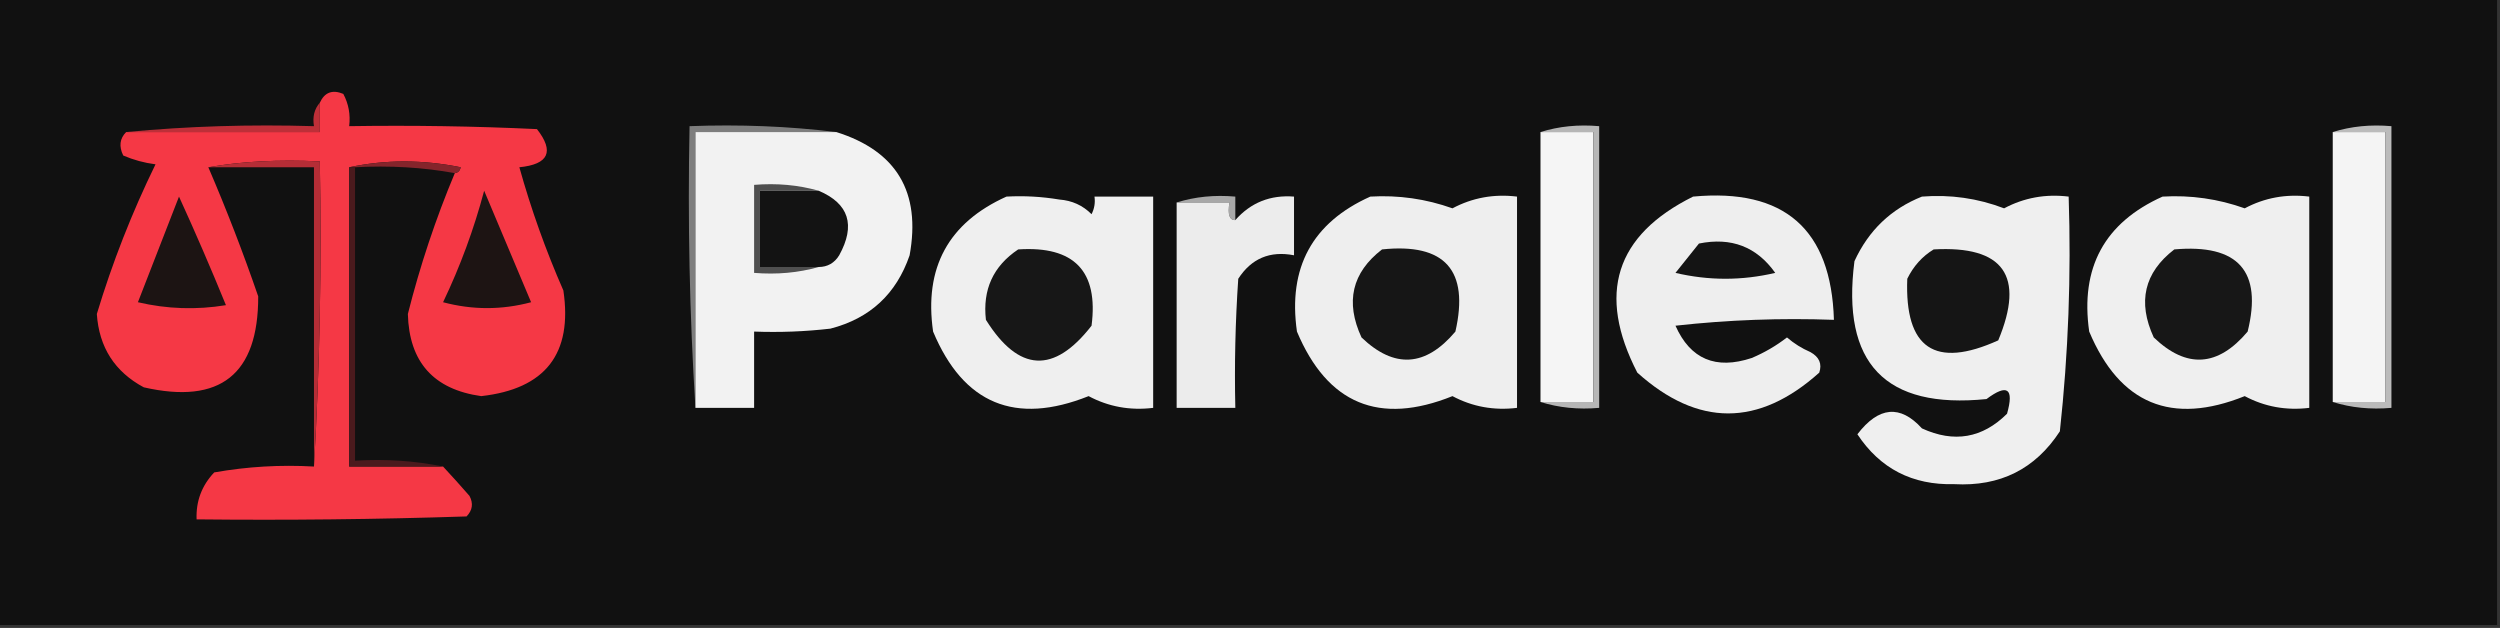 <?xml version="1.0" encoding="UTF-8"?>
<!DOCTYPE svg PUBLIC "-//W3C//DTD SVG 1.1//EN" "http://www.w3.org/Graphics/SVG/1.1/DTD/svg11.dtd">
<svg xmlns="http://www.w3.org/2000/svg" version="1.1" width="426px" height="107px" style="shape-rendering:geometricPrecision; text-rendering:geometricPrecision; image-rendering:optimizeQuality; fill-rule:evenodd; clip-rule:evenodd" xmlns:xlink="http://www.w3.org/1999/xlink">
<rect width="100%" height="100%" fill="#333333" stroke="none"/>
<g><path style="opacity:1" fill="#111111" d="M -0.5,-0.5 C 141.5,-0.5 283.5,-0.5 425.5,-0.5C 425.5,35.167 425.5,70.833 425.5,106.5C 283.5,106.5 141.5,106.5 -0.5,106.5C -0.5,70.833 -0.5,35.167 -0.5,-0.5 Z"/></g>
<g><path style="opacity:1" fill="#f53845" d="M 77.5,29.5 C 78.043,29.44 78.376,29.107 78.5,28.5C 72.012,27.183 65.678,27.183 59.5,28.5C 59.5,45.5 59.5,62.5 59.5,79.5C 64.833,79.5 70.167,79.5 75.5,79.5C 76.983,81.094 78.483,82.76 80,84.5C 80.684,85.784 80.517,86.951 79.5,88C 64.17,88.5 48.837,88.667 33.5,88.5C 33.377,85.412 34.377,82.745 36.5,80.5C 42.128,79.505 47.794,79.171 53.5,79.5C 54.497,62.341 54.83,45.008 54.5,27.5C 47.407,27.167 41.073,27.5 35.5,28.5C 38.595,35.697 41.428,43.03 44,50.5C 44.028,63.801 37.528,68.968 24.5,66C 19.55,63.344 16.883,59.177 16.5,53.5C 19.146,44.73 22.479,36.23 26.5,28C 24.567,27.749 22.734,27.249 21,26.5C 20.235,24.934 20.402,23.601 21.5,22.5C 32.5,22.5 43.5,22.5 54.5,22.5C 54.5,20.833 54.5,19.167 54.5,17.5C 55.314,15.727 56.648,15.227 58.5,16C 59.406,17.7 59.739,19.533 59.5,21.5C 70.172,21.334 80.838,21.5 91.5,22C 94.493,25.836 93.493,28.003 88.5,28.5C 90.496,35.655 92.996,42.655 96,49.5C 97.601,60.276 92.934,66.275 82,67.5C 73.882,66.358 69.716,61.692 69.5,53.5C 71.567,45.298 74.234,37.298 77.5,29.5 Z"/></g>
<g><path style="opacity:1" fill="#be2f38" d="M 54.5,17.5 C 54.5,19.167 54.5,20.833 54.5,22.5C 43.5,22.5 32.5,22.5 21.5,22.5C 31.987,21.506 42.654,21.172 53.5,21.5C 53.232,19.901 53.566,18.568 54.5,17.5 Z"/></g>
<g><path style="opacity:1" fill="#7e7e7e" d="M 142.5,22.5 C 134.5,22.5 126.5,22.5 118.5,22.5C 118.5,38.167 118.5,53.833 118.5,69.5C 117.504,53.675 117.17,37.675 117.5,21.5C 126.017,21.174 134.35,21.507 142.5,22.5 Z"/></g>
<g><path style="opacity:1" fill="#f2f2f2" d="M 142.5,22.5 C 152.789,25.731 156.955,32.731 155,43.5C 152.737,50.097 148.237,54.264 141.5,56C 137.179,56.499 132.846,56.666 128.5,56.5C 128.5,60.833 128.5,65.167 128.5,69.5C 125.167,69.5 121.833,69.5 118.5,69.5C 118.5,53.833 118.5,38.167 118.5,22.5C 126.5,22.5 134.5,22.5 142.5,22.5 Z"/></g>
<g><path style="opacity:1" fill="#f5f5f5" d="M 262.5,22.5 C 265.5,22.5 268.5,22.5 271.5,22.5C 271.5,37.833 271.5,53.167 271.5,68.5C 268.5,68.5 265.5,68.5 262.5,68.5C 262.5,53.167 262.5,37.833 262.5,22.5 Z"/></g>
<g><path style="opacity:1" fill="#f4f4f4" d="M 397.5,22.5 C 400.5,22.5 403.5,22.5 406.5,22.5C 406.5,37.833 406.5,53.167 406.5,68.5C 403.5,68.5 400.5,68.5 397.5,68.5C 397.5,53.167 397.5,37.833 397.5,22.5 Z"/></g>
<g><path style="opacity:1" fill="#b52d36" d="M 53.5,79.5 C 53.5,62.5 53.5,45.5 53.5,28.5C 47.5,28.5 41.5,28.5 35.5,28.5C 41.073,27.5 47.407,27.167 54.5,27.5C 54.83,45.008 54.497,62.341 53.5,79.5 Z"/></g>
<g><path style="opacity:1" fill="#85242b" d="M 59.5,28.5 C 65.678,27.183 72.012,27.183 78.5,28.5C 78.376,29.107 78.043,29.44 77.5,29.5C 72.025,28.511 66.358,28.178 60.5,28.5C 60.167,28.5 59.833,28.5 59.5,28.5 Z"/></g>
<g><path style="opacity:1" fill="#4b1a1d" d="M 59.5,28.5 C 59.833,28.5 60.167,28.5 60.5,28.5C 60.5,45.167 60.5,61.833 60.5,78.5C 65.695,78.18 70.695,78.513 75.5,79.5C 70.167,79.5 64.833,79.5 59.5,79.5C 59.5,62.5 59.5,45.5 59.5,28.5 Z"/></g>
<g><path style="opacity:1" fill="#4f4f4f" d="M 139.5,32.5 C 136.167,32.5 132.833,32.5 129.5,32.5C 129.5,36.833 129.5,41.167 129.5,45.5C 132.833,45.5 136.167,45.5 139.5,45.5C 136.038,46.482 132.371,46.815 128.5,46.5C 128.5,41.5 128.5,36.5 128.5,31.5C 132.371,31.185 136.038,31.518 139.5,32.5 Z"/></g>
<g><path style="opacity:1" fill="#131313" d="M 139.5,32.5 C 144.662,34.697 145.829,38.364 143,43.5C 142.184,44.823 141.017,45.489 139.5,45.5C 136.167,45.5 132.833,45.5 129.5,45.5C 129.5,41.167 129.5,36.833 129.5,32.5C 132.833,32.5 136.167,32.5 139.5,32.5 Z"/></g>
<g><path style="opacity:1" fill="#efefef" d="M 171.5,33.5 C 174.518,33.335 177.518,33.502 180.5,34C 182.676,34.163 184.509,34.996 186,36.5C 186.483,35.552 186.649,34.552 186.5,33.5C 189.833,33.5 193.167,33.5 196.5,33.5C 196.5,45.5 196.5,57.5 196.5,69.5C 192.566,69.979 188.899,69.312 185.5,67.5C 172.993,72.493 164.16,68.826 159,56.5C 157.433,45.629 161.6,37.963 171.5,33.5 Z"/></g>
<g><path style="opacity:1" fill="#a8a8a8" d="M 200.5,34.5 C 203.625,33.521 206.958,33.187 210.5,33.5C 210.5,34.833 210.5,36.167 210.5,37.5C 209.493,37.548 209.16,36.548 209.5,34.5C 206.5,34.5 203.5,34.5 200.5,34.5 Z"/></g>
<g><path style="opacity:1" fill="#ececec" d="M 200.5,34.5 C 203.5,34.5 206.5,34.5 209.5,34.5C 209.16,36.548 209.493,37.548 210.5,37.5C 213.135,34.519 216.468,33.186 220.5,33.5C 220.5,36.833 220.5,40.167 220.5,43.5C 216.406,42.705 213.239,44.038 211,47.5C 210.5,54.826 210.334,62.159 210.5,69.5C 207.167,69.5 203.833,69.5 200.5,69.5C 200.5,57.833 200.5,46.167 200.5,34.5 Z"/></g>
<g><path style="opacity:1" fill="#eeeeee" d="M 233.5,33.5 C 238.313,33.22 242.98,33.886 247.5,35.5C 250.899,33.688 254.566,33.021 258.5,33.5C 258.5,45.5 258.5,57.5 258.5,69.5C 254.566,69.979 250.899,69.312 247.5,67.5C 235.03,72.513 226.197,68.847 221,56.5C 219.444,45.606 223.61,37.939 233.5,33.5 Z"/></g>
<g><path style="opacity:1" fill="#eeeeee" d="M 288.5,33.5 C 304.039,32.045 312.039,39.045 312.5,54.5C 303.475,54.169 294.475,54.502 285.5,55.5C 288.033,61.202 292.366,63.035 298.5,61C 300.664,60.086 302.664,58.919 304.5,57.5C 305.7,58.531 307.034,59.364 308.5,60C 310.007,60.837 310.507,62.004 310,63.5C 299.649,72.763 289.316,72.763 279,63.5C 272.084,50.086 275.251,40.086 288.5,33.5 Z"/></g>
<g><path style="opacity:1" fill="#efefef" d="M 327.5,33.5 C 332.337,33.116 337.003,33.783 341.5,35.5C 344.899,33.688 348.566,33.021 352.5,33.5C 352.944,46.907 352.444,60.24 351,73.5C 346.805,79.931 340.805,82.931 333,82.5C 325.868,82.685 320.368,79.852 316.5,74C 320.132,69.261 323.798,68.927 327.5,73C 332.969,75.505 337.803,74.672 342,70.5C 343.221,66.174 342.054,65.34 338.5,68C 321.246,69.743 313.746,61.91 316,44.5C 318.412,39.252 322.246,35.586 327.5,33.5 Z"/></g>
<g><path style="opacity:1" fill="#efefef" d="M 368.5,33.5 C 373.313,33.22 377.98,33.886 382.5,35.5C 385.899,33.688 389.566,33.021 393.5,33.5C 393.5,45.5 393.5,57.5 393.5,69.5C 389.566,69.979 385.899,69.312 382.5,67.5C 370.03,72.513 361.197,68.847 356,56.5C 354.444,45.606 358.61,37.939 368.5,33.5 Z"/></g>
<g><path style="opacity:1" fill="#1d1413" d="M 82.5,32.5 C 85.141,38.733 87.808,45.066 90.5,51.5C 85.5,52.833 80.5,52.833 75.5,51.5C 78.434,45.362 80.767,39.029 82.5,32.5 Z"/></g>
<g><path style="opacity:1" fill="#1c1413" d="M 30.5,33.5 C 33.262,39.534 35.928,45.701 38.5,52C 33.467,52.829 28.467,52.662 23.5,51.5C 25.841,45.471 28.175,39.471 30.5,33.5 Z"/></g>
<g><path style="opacity:1" fill="#bbbbbb" d="M 397.5,22.5 C 400.625,21.521 403.958,21.187 407.5,21.5C 407.5,37.5 407.5,53.5 407.5,69.5C 403.958,69.813 400.625,69.479 397.5,68.5C 400.5,68.5 403.5,68.5 406.5,68.5C 406.5,53.167 406.5,37.833 406.5,22.5C 403.5,22.5 400.5,22.5 397.5,22.5 Z"/></g>
<g><path style="opacity:1" fill="#141414" d="M 289.5,41.5 C 295.006,40.378 299.34,42.044 302.5,46.5C 296.833,47.833 291.167,47.833 285.5,46.5C 286.857,44.814 288.19,43.148 289.5,41.5 Z"/></g>
<g><path style="opacity:1" fill="#171717" d="M 173.5,42.5 C 183.039,41.869 187.206,46.203 186,55.5C 179.583,63.754 173.583,63.421 168,54.5C 167.413,49.343 169.246,45.343 173.5,42.5 Z"/></g>
<g><path style="opacity:1" fill="#161616" d="M 235.5,42.5 C 246.216,41.381 250.383,46.047 248,56.5C 242.925,62.524 237.592,62.857 232,57.5C 229.204,51.452 230.371,46.452 235.5,42.5 Z"/></g>
<g><path style="opacity:1" fill="#151515" d="M 329.5,42.5 C 341.416,41.835 345.083,47.002 340.5,58C 329.706,62.878 324.54,59.378 325,47.5C 326.059,45.341 327.559,43.674 329.5,42.5 Z"/></g>
<g><path style="opacity:1" fill="#171717" d="M 370.5,42.5 C 381.383,41.537 385.55,46.204 383,56.5C 377.925,62.524 372.592,62.857 367,57.5C 364.204,51.452 365.371,46.452 370.5,42.5 Z"/></g>
<g><path style="opacity:1" fill="#b6b6b6" d="M 262.5,22.5 C 265.625,21.521 268.958,21.187 272.5,21.5C 272.5,37.5 272.5,53.5 272.5,69.5C 268.958,69.813 265.625,69.479 262.5,68.5C 265.5,68.5 268.5,68.5 271.5,68.5C 271.5,53.167 271.5,37.833 271.5,22.5C 268.5,22.5 265.5,22.5 262.5,22.5 Z"/></g>
</svg>
